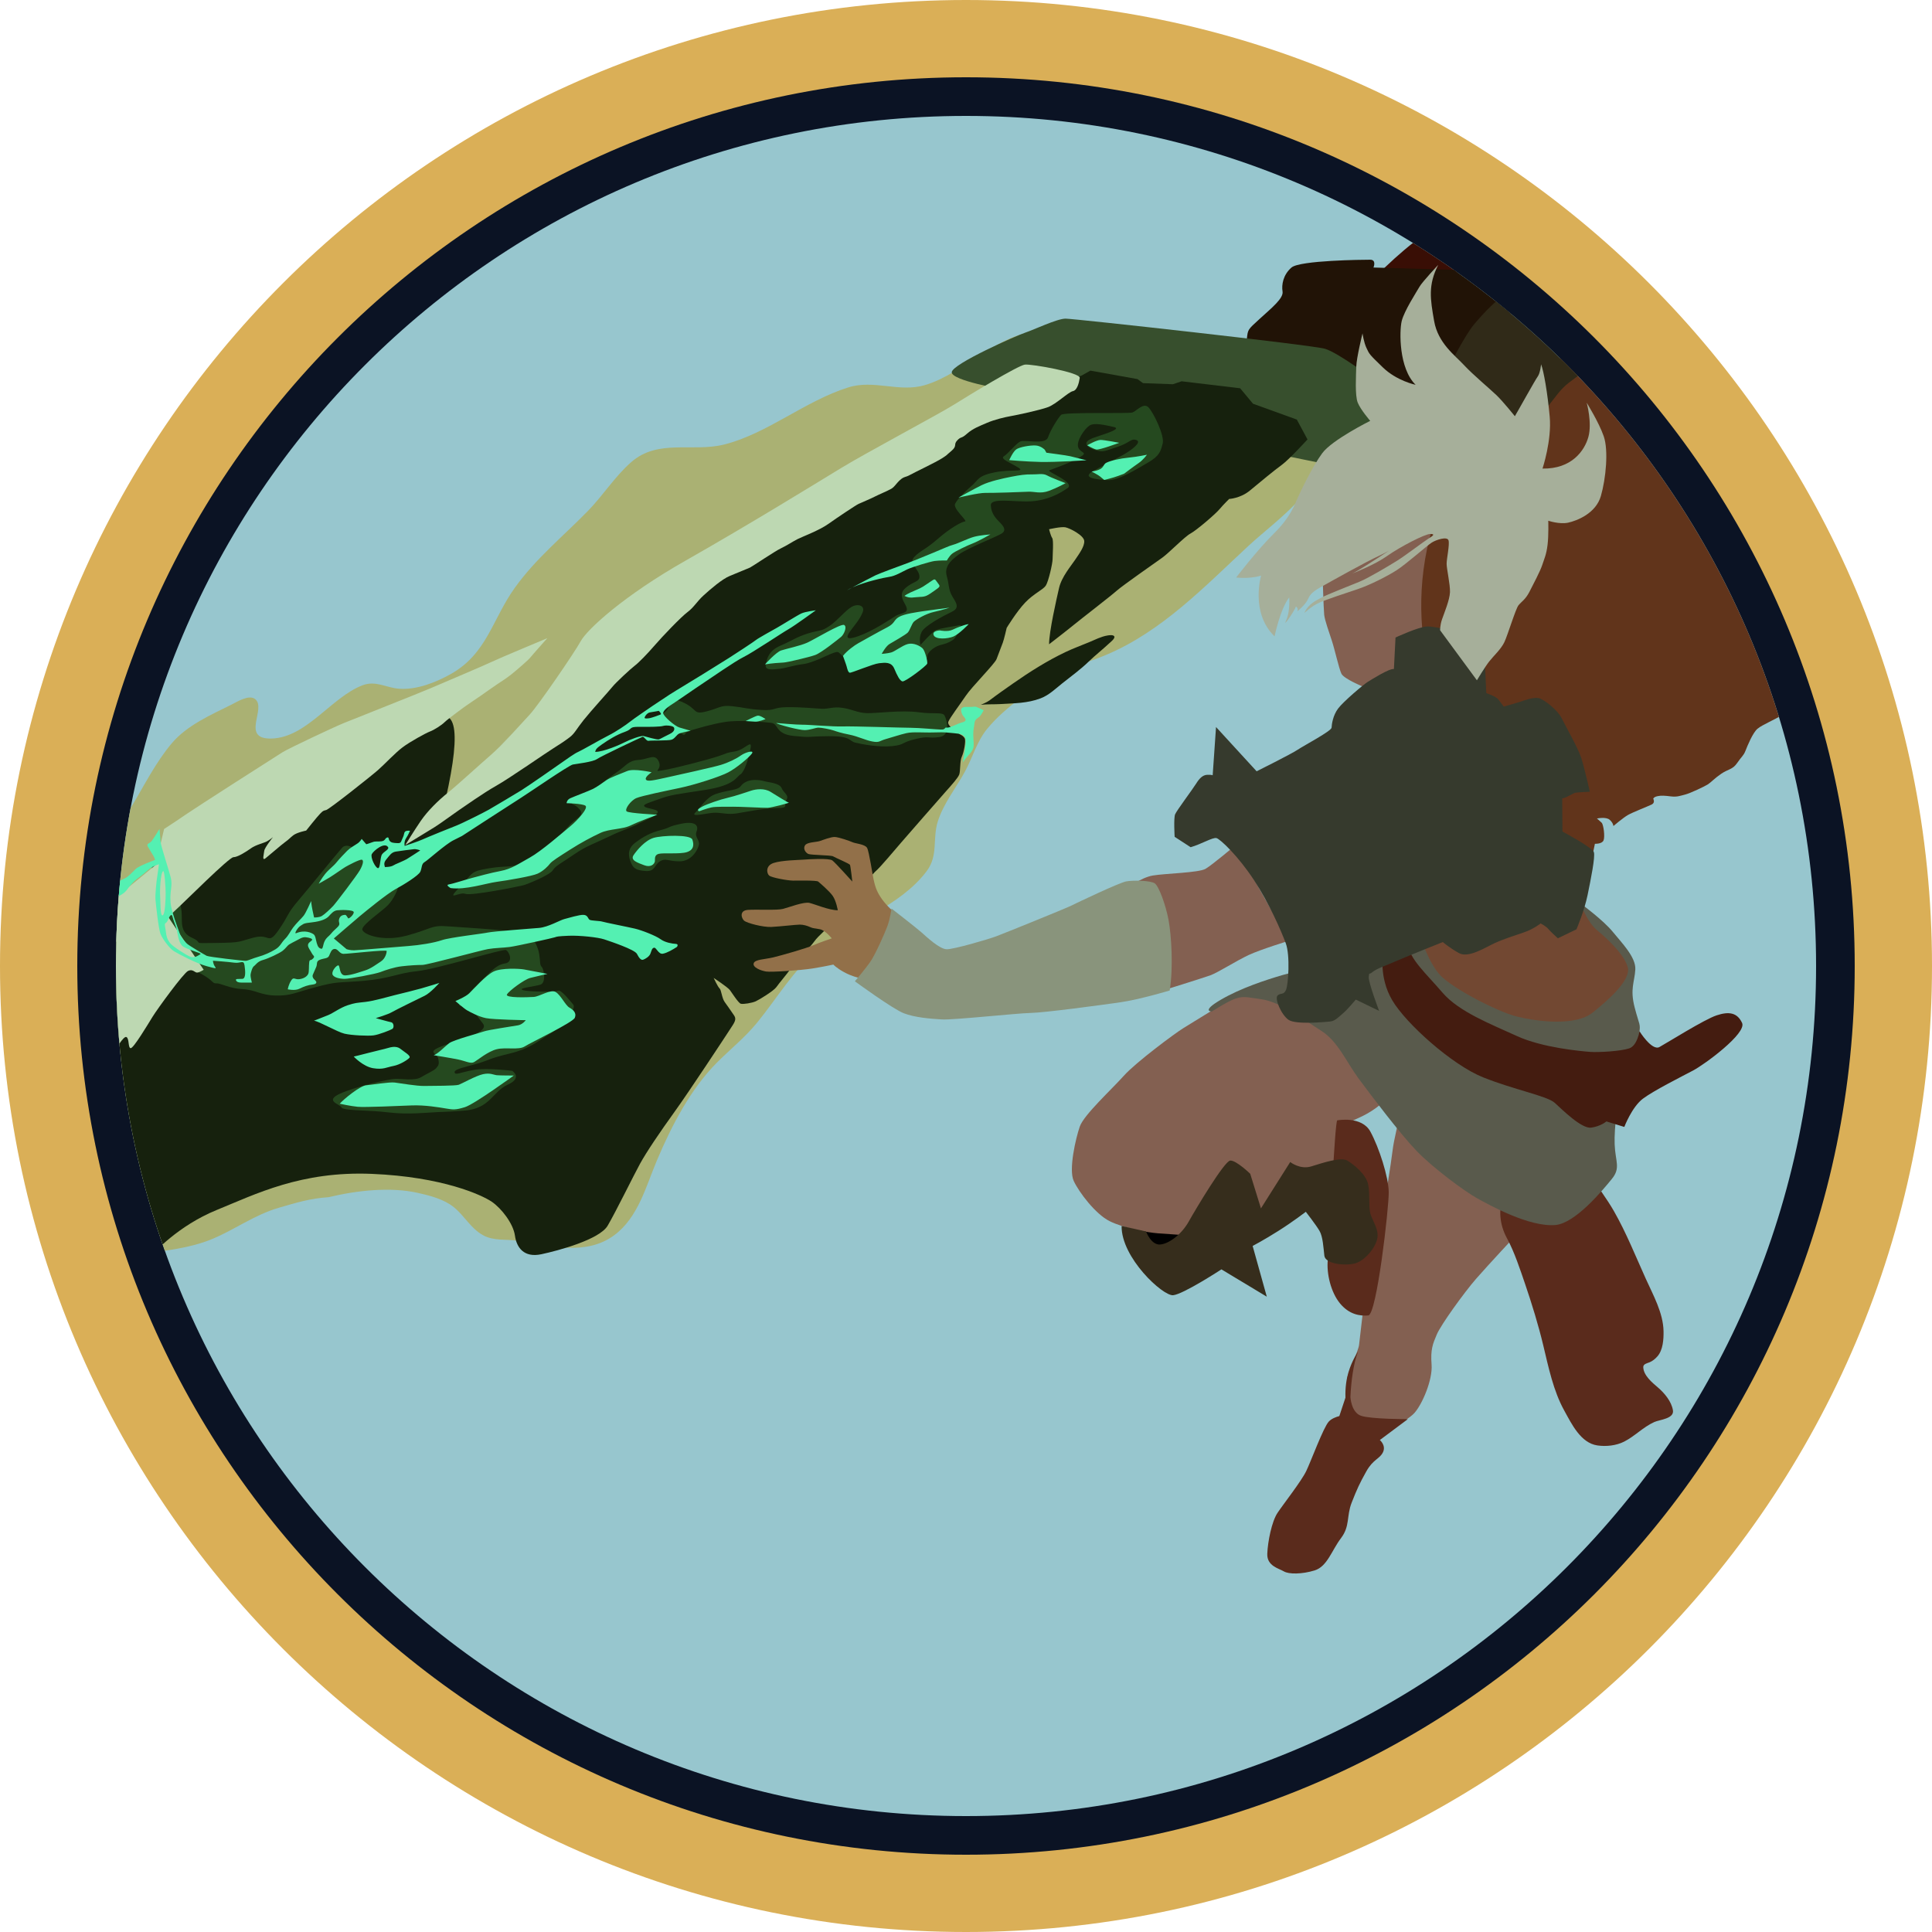 <?xml version="1.0" encoding="UTF-8" standalone="no"?><!DOCTYPE svg PUBLIC "-//W3C//DTD SVG 1.1//EN" "http://www.w3.org/Graphics/SVG/1.1/DTD/svg11.dtd"><svg width="100%" height="100%" viewBox="0 0 150 150" version="1.1" xmlns="http://www.w3.org/2000/svg" xmlns:xlink="http://www.w3.org/1999/xlink" xml:space="preserve" xmlns:serif="http://www.serif.com/" style="fill-rule:evenodd;clip-rule:evenodd;stroke-linejoin:round;stroke-miterlimit:2;"><path id="base" d="M150,75c0,-41.394 -33.606,-75 -75,-75c-41.394,0 -75,33.606 -75,75c0,41.394 33.606,75 75,75c41.394,0 75,-33.606 75,-75Z" style="fill:#daaf57;"/><path id="outline" d="M144,75c0,-38.082 -30.918,-69 -69,-69c-38.082,0 -69,30.918 -69,69c0,38.082 30.918,69 69,69c38.082,0 69,-30.918 69,-69Z" style="fill:#0b1324;"/><path id="core" d="M141,75c0,-36.426 -29.574,-66 -66,-66c-36.426,0 -66,29.574 -66,66c0,36.426 29.574,66 66,66c36.426,0 66,-29.574 66,-66Z" style="fill:#97c6ce;"/><clipPath id="_clip1"><path d="M141,75c0,-36.426 -29.574,-66 -66,-66c-36.426,0 -66,29.574 -66,66c0,36.426 29.574,66 66,66c36.426,0 66,-29.574 66,-66Z"/></clipPath><g clip-path="url(#_clip1)"><g id="riven"><path d="M90.217,93.385c2.463,1.634 2.86,3.219 0.179,4.732c0,0 -4.732,-4.373 -0.179,-4.732Z"/><path d="M96.022,77.271c-0,0 -3.503,2.162 -4.136,2.546c-0.633,0.384 -3.708,2.668 -4.635,3.708c-0.927,1.04 -3.097,3.029 -3.414,3.933c-0.316,0.905 -0.881,3.346 -0.474,4.228c0.407,0.882 1.695,2.578 2.78,3.12c1.086,0.543 2.894,0.882 3.776,0.95c0.882,0.067 3.323,0.226 3.323,0.226l10.151,-4.658c0,0 1.131,-4.092 1.673,-4.34c0.543,-0.249 1.492,-0.611 2.51,-1.583c1.017,-0.972 1.085,1.311 1.085,1.311c0,0 -0.452,1.809 -0.543,2.623c-0.09,0.814 -0.655,4.341 -0.791,5.109c-0.136,0.769 -0.407,2.985 -0.52,3.459c-0.113,0.475 -0.678,1.719 -0.791,2.442c-0.113,0.724 -0.452,3.64 -0.498,4.069c-0.045,0.43 -0.746,1.922 -0.881,2.397c-0.136,0.475 -0.158,4.137 -0.158,4.137l2.464,0.52c-0,0 2.261,-1.085 2.871,-1.763c0.61,-0.678 1.424,-2.578 1.334,-3.753c-0.091,-1.176 0.09,-1.605 0.407,-2.351c0.316,-0.746 2.125,-3.256 3.052,-4.319c0.927,-1.062 3.165,-3.459 3.165,-3.459c1.785,-4.509 -13.499,-23.073 -21.75,-18.552Zm-8.693,-8.18c0,-0 1.2,-0.957 2.189,-1.119c0.989,-0.162 3.566,-0.211 4.085,-0.519c0.519,-0.308 2.286,-1.799 2.286,-1.799l4.166,7.392c0,0 -2.172,0.665 -3.112,1.102c-0.941,0.438 -2.383,1.362 -2.967,1.573c-0.584,0.211 -3.81,1.216 -3.81,1.216l-2.837,-7.846Zm18.568,-15.752c-0,0 -1.555,-0.622 -1.751,-1.036c-0.196,-0.415 -0.506,-1.843 -0.737,-2.545c-0.23,-0.703 -0.553,-1.601 -0.599,-2.027c-0.046,-0.426 -0.126,-3.098 -0.126,-3.098c2.439,-2.925 5.94,-4.134 10.375,-3.835c1.256,7.685 -1.171,11.828 -7.162,12.541Z" style="fill:#836051;"/><path d="M104.46,108.512c-0.026,-0.803 0.082,-1.458 0.234,-1.969c0.279,-0.942 0.742,-1.598 0.742,-1.598c-0.366,0.923 -0.544,2.407 -0.59,3.524c-0,0 0.061,1.185 0.818,1.45c0.758,0.265 3.637,0.265 3.637,0.265l-2.171,1.62l0.011,0.009c0,-0 0.493,0.416 0.228,0.947c-0.265,0.53 -0.758,0.53 -1.288,1.477c-0.53,0.947 -0.72,1.364 -1.137,2.424c-0.416,1.061 -0.113,1.819 -0.833,2.765c-0.72,0.947 -1.06,2.197 -2.045,2.501c-0.985,0.303 -2.008,0.303 -2.387,0.075c-0.379,-0.227 -1.325,-0.416 -1.288,-1.363c0.038,-0.947 0.341,-2.5 0.796,-3.182c0.454,-0.682 1.856,-2.462 2.235,-3.258c0.379,-0.795 1.326,-3.371 1.742,-3.826c0.204,-0.222 0.536,-0.354 0.821,-0.431l0.475,-1.43Zm12.552,-12.352c-2.451,-4.49 4.26,-8.874 6.391,-5.038c0.608,0.991 1.336,1.915 1.911,2.925c0.948,1.663 1.675,3.487 2.463,5.231c0.573,1.27 1.353,2.652 1.38,4.075c0.012,0.628 -0.041,1.461 -0.473,1.952c-0.17,0.194 -0.375,0.366 -0.616,0.464c-0.176,0.071 -0.493,0.128 -0.486,0.376c0.02,0.645 0.692,1.197 1.131,1.571c0.515,0.441 1.058,1.084 1.173,1.778c0.11,0.657 -1.031,0.725 -1.445,0.911c-0.867,0.391 -1.508,1.096 -2.342,1.521c-0.613,0.312 -1.402,0.397 -2.079,0.297c-1.298,-0.191 -1.996,-1.666 -2.572,-2.707c-0.843,-1.523 -1.218,-3.34 -1.631,-5.068c-0.372,-1.559 -0.891,-3.247 -1.412,-4.77c-0.379,-1.109 -0.831,-2.488 -1.393,-3.518Zm-13.19,-9.176c-0,-0 1.899,-0.366 2.575,0.876c0.675,1.242 1.406,3.507 1.424,4.694c0.018,1.187 -0.931,9.522 -1.589,9.577c-0.657,0.055 -1.479,-0.073 -2.191,-0.931c-0.712,-0.859 -1.065,-2.325 -0.95,-3.397c0.105,-0.979 0.53,-10.652 0.731,-10.819Z" style="fill:#5a2b1c;"/><path d="M87.082,95.184l1.897,0.425c-0,-0 0.397,1.089 1.117,1.013c0.72,-0.076 1.667,-0.833 2.197,-1.78c0.53,-0.947 2.765,-4.697 3.22,-4.735c0.454,-0.038 1.553,1.023 1.553,1.023l0.833,2.689l2.273,-3.599c-0,0 0.757,0.606 1.629,0.341c0.871,-0.265 2.31,-0.757 2.803,-0.454c0.492,0.303 1.477,1.06 1.628,1.894c0.152,0.833 0,1.742 0.19,2.31c0.189,0.569 0.682,1.212 0.492,1.932c-0.189,0.72 -0.985,1.667 -1.742,1.856c-0.758,0.19 -2.273,0.038 -2.349,-0.606c-0.075,-0.644 -0.113,-1.477 -0.379,-1.932c-0.265,-0.454 -1.06,-1.477 -1.06,-1.477c-0,0 -0.985,0.758 -2.121,1.477c-1.137,0.72 -2.008,1.175 -2.008,1.175l1.099,3.939l-3.523,-2.121c-0,-0 -2.955,1.932 -3.75,2.007c-0.796,0.076 -4.037,-2.915 -3.999,-5.377Z" style="fill:#362d1c;"/><path d="M123.516,67.015l0.312,-1.505c0,0 0.54,0.028 0.668,-0.256c0.127,-0.284 -0,-1.235 -0.142,-1.377c-0.142,-0.142 -0.37,-0.327 -0.37,-0.327c0,0 0.71,-0.156 0.994,0.1c0.284,0.255 0.284,0.483 0.284,0.483c0,-0 0.753,-0.64 1.122,-0.853c0.37,-0.213 1.577,-0.681 1.861,-0.823c0.284,-0.142 0.113,-0.44 0.113,-0.44c0,-0 0.014,-0.128 0.313,-0.199c0.298,-0.071 0.596,-0.043 1.065,0.014c0.468,0.057 0.696,-0.043 1.093,-0.142c0.398,-0.099 1.534,-0.639 1.775,-0.795c0.242,-0.156 0.497,-0.455 1.037,-0.824c0.54,-0.369 0.88,-0.312 1.236,-0.838c0.355,-0.525 0.482,-0.539 0.639,-0.937c0.156,-0.398 0.568,-1.406 0.937,-1.718c0.369,-0.313 1.477,-0.767 1.818,-1.023c0.34,-0.255 2.186,-2.471 2.186,-2.471l-17.784,-26.322c-20.635,13.167 -11.849,36.202 0.843,40.253Z" style="fill:#61341b;"/><path d="M94.08,78.533c-0,0 -0.856,0 0.695,-0.909c1.551,-0.909 3.529,-1.55 4.813,-1.925c1.283,-0.374 23.261,-5.454 23.261,-5.454c-0,-0 1.657,1.23 2.353,2.085c0.695,0.856 1.818,1.979 1.764,2.941c-0.053,0.963 -0.428,1.498 -0.053,2.941c0.374,1.444 0.48,1.231 0.347,2.073c-0.05,0.326 -0.016,1.233 -0.237,1.704c-0.373,0.795 -1.132,1.146 -1.233,2.052c-0.161,1.444 -0.481,3.476 -0.428,4.813c0.053,1.337 0.481,1.818 -0.214,2.673c-0.695,0.856 -2.832,3.447 -4.385,3.583c-2.028,0.179 -5.133,-1.551 -6.096,-2.085c-0.962,-0.535 -3.422,-2.353 -4.705,-3.69c-1.284,-1.337 -3.583,-4.385 -4.492,-5.615c-0.909,-1.23 -1.604,-2.887 -2.888,-3.689c-1.283,-0.803 -3.101,-2.246 -4.706,-2.46c-1.604,-0.214 -1.55,-0.428 -3.796,0.962Z" style="fill:#595a4c;"/><path d="M110.229,72.576c-0,0 0.642,2.139 1.604,3.155c0.963,1.016 4.438,2.834 5.989,3.208c1.551,0.375 4.492,0.749 5.829,-0.32c1.337,-1.07 2.994,-2.567 2.727,-3.53c-0.267,-0.962 -1.551,-2.192 -2.406,-2.887c-0.856,-0.695 -1.605,-2.834 -1.605,-2.834l-12.138,3.208Z" style="fill:#724832;"/><path d="M107.395,73.966c-0,0 -0.374,1.872 0.695,3.69c1.069,1.818 4.652,5.027 7.059,5.989c2.406,0.963 4.973,1.444 5.561,1.979c0.588,0.534 2.085,2.032 2.834,1.925c0.749,-0.107 1.176,-0.482 1.176,-0.482l1.391,0.428c-0,0 0.588,-1.55 1.443,-2.192c0.856,-0.642 2.995,-1.711 3.904,-2.193c0.909,-0.481 4.171,-2.887 3.797,-3.689c-0.375,-0.802 -1.016,-0.909 -1.979,-0.588c-0.962,0.32 -3.85,2.138 -4.438,2.459c-0.588,0.321 -1.551,-1.23 -1.551,-1.23c0,0 -0.16,1.123 -0.802,1.337c-0.642,0.214 -2.353,0.321 -3.048,0.268c-0.695,-0.054 -3.69,-0.321 -5.668,-1.23c-1.979,-0.909 -4.492,-1.872 -5.775,-3.369c-1.284,-1.497 -2.567,-2.62 -2.674,-3.743c-0.107,-1.123 -1.925,0.641 -1.925,0.641Z" style="fill:#441c10;"/><path d="M106.06,22.227c0,0 2.508,-2.675 4.562,-4.036c2.054,-1.361 7.069,5.23 -4.562,4.036Z" style="fill:#390e05;"/><path d="M118.719,21.117l-12.083,-0.346c0,-0 0.26,-0.607 -0.26,-0.607c-0.52,0 -5.457,0.044 -6.106,0.607c-0.65,0.563 -0.78,1.342 -0.693,1.862c0.086,0.52 -0.823,1.256 -1.776,2.122c-0.953,0.866 -0.91,0.823 -0.996,1.559c-0.087,0.736 -0,1.992 -0,1.992c21.945,7.399 18.485,-2.2 21.914,-7.189Z" style="fill:#211306;"/><path d="M82.283,52.015c-2.028,1.475 -4.209,2.818 -5.653,4.588c-0.786,0.964 -1.119,2.213 -1.707,3.293c-0.696,1.281 -1.673,2.483 -2.114,3.887c-0.422,1.346 0.051,2.634 -0.856,3.844c-2.079,2.773 -5.799,3.875 -8.396,6.054c-1.994,1.674 -3.165,3.743 -4.772,5.713c-0.937,1.149 -2.061,2.043 -3.102,3.084c-2.07,2.07 -3.539,4.922 -4.671,7.593c-0.857,2.024 -1.454,4.441 -3.317,5.827c-2.186,1.625 -5.036,0.843 -7.438,0.443c-0.936,-0.156 -1.909,0.037 -2.772,-0.449c-0.951,-0.537 -1.427,-1.503 -2.252,-2.168c-0.769,-0.621 -1.844,-0.896 -2.79,-1.108c-2.131,-0.478 -4.715,-0.199 -6.934,0.334c-1.416,0.091 -2.488,0.42 -3.887,0.828c-1.866,0.543 -3.413,1.706 -5.192,2.437c-1.689,0.694 -3.632,0.902 -5.431,1.12c-1.269,0.154 -3.075,0.431 -4.246,-0.234c-0.998,-0.566 -1.3,-1.688 -1.557,-2.73c-0.576,-2.343 -0.919,-4.749 -1.185,-7.144c-0.323,-2.907 -0.774,-5.898 -0.395,-8.821c0.71,-5.487 3.77,-11.104 6.599,-15.791c0.992,-1.644 1.876,-3.432 3.119,-4.904c1.191,-1.41 3.037,-2.204 4.653,-3.012c0.418,-0.209 1.332,-0.789 1.809,-0.431c0.948,0.711 -1.161,3.13 1.281,3.072c2.725,-0.065 4.66,-3.225 7.078,-4.138c1.017,-0.384 1.819,0.191 2.815,0.269c1.356,0.107 2.831,-0.474 3.994,-1.12c2.843,-1.579 3.238,-4.24 5,-6.706c1.624,-2.274 3.744,-3.992 5.677,-5.971c1.172,-1.2 2.092,-2.674 3.353,-3.784c2.104,-1.853 4.778,-0.753 7.252,-1.384c3.37,-0.859 6.229,-3.362 9.605,-4.425c2.015,-0.634 3.947,0.41 5.952,-0.179c3.056,-0.899 5.716,-4.112 8.971,-4.186c2.081,-0.048 3.628,1.549 5.377,2.443c1.485,0.759 3.069,1.075 4.677,1.461c0.883,0.212 1.925,0.359 2.509,1.138c0.405,0.54 0.396,1.196 0.207,1.862c1.154,-0.367 2.323,-0.681 3.512,-0.876c2.366,-0.386 5.759,-0.415 5.822,2.731c0.067,3.369 -3.737,5.858 -5.928,7.888c-3.397,3.149 -6.696,6.625 -11.029,8.464c-1.184,0.503 -2.404,0.872 -3.638,1.188Z" style="fill:#aab173;"/><path d="M77.922,30.239c-0,0 -4.071,-0.693 -4.028,-1.342c0.043,-0.65 5.067,-2.859 5.717,-3.075c0.65,-0.217 2.469,-1.083 3.118,-1.083c0.65,0 19.1,2.036 20.139,2.339c1.04,0.303 3.855,2.425 3.855,2.425c1.361,3.21 0.919,5.481 -0.607,7.189c0,0 -6.409,-1.342 -7.232,-1.472c-0.823,-0.13 -20.962,-4.981 -20.962,-4.981Z" style="fill:#374f2d;"/><path d="M11.928,97.308c0,-0 1.875,-2.133 4.895,-3.364c3.02,-1.231 6.555,-3.034 12.051,-2.805c5.496,0.229 8.544,1.646 9.303,2.161c0.759,0.515 1.675,1.703 1.803,2.634c0.129,0.93 0.702,1.731 2.047,1.445c1.345,-0.286 4.523,-1.145 5.152,-2.218c0.63,-1.074 2.004,-3.879 2.505,-4.795c0.501,-0.916 1.546,-2.462 2.691,-4.05c1.145,-1.589 3.95,-5.854 4.293,-6.384c0.344,-0.529 0.544,-0.772 0.33,-1.087c-0.215,-0.315 -0.501,-0.73 -0.73,-1.045c-0.229,-0.315 -0.258,-0.93 -0.401,-1.059c-0.143,-0.129 -0.458,-0.816 -0.458,-0.816c-0,0 1.102,0.73 1.259,0.945c0.158,0.214 0.659,1.002 0.845,1.059c0.186,0.057 0.873,-0.057 1.159,-0.186c0.286,-0.129 1.403,-0.816 1.603,-1.102c0.2,-0.287 0.787,-0.974 1.074,-1.374c0.286,-0.401 1.574,-1.746 1.874,-2.176c0.301,-0.429 1.145,-1.145 1.145,-1.145c0,0 3.278,-4.021 3.621,-4.308c0.344,-0.286 1.503,-1.674 1.961,-2.204c0.458,-0.529 3.02,-3.463 3.492,-3.993c0.473,-0.529 0.931,-1.045 1.031,-1.302c0.1,-0.258 0.043,-1.059 0.2,-1.389c0.158,-0.329 0.329,-1.216 0.229,-1.417c-0.1,-0.2 -0.322,-0.289 -0.322,-0.289c0,-0 -1.092,-0.667 -0.955,-1.001c0.136,-0.334 0.894,-1.335 1.365,-2.032c0.47,-0.698 2.244,-2.472 2.381,-2.836c0.136,-0.364 0.394,-1.047 0.485,-1.274c0.091,-0.228 0.303,-1.153 0.303,-1.153c0,0 0.774,-1.274 1.441,-1.971c0.667,-0.698 1.38,-0.986 1.592,-1.305c0.213,-0.318 0.531,-1.728 0.531,-2.062c0,-0.334 0.091,-1.456 -0.03,-1.638c-0.122,-0.182 -0.243,-0.682 -0.243,-0.682c0,-0 0.925,-0.213 1.259,-0.152c0.334,0.061 1.441,0.622 1.471,1.062c0.03,0.439 -0.41,1.016 -0.713,1.471c-0.303,0.455 -1.046,1.319 -1.243,2.183c-0.198,0.865 -0.774,3.382 -0.774,4.368c0,0 1.395,-1.077 1.911,-1.501c0.516,-0.425 2.897,-2.26 3.336,-2.654c0.44,-0.395 3.003,-2.184 3.534,-2.563c0.531,-0.379 1.744,-1.638 2.199,-1.881c0.455,-0.242 1.911,-1.486 2.245,-1.88c0.333,-0.395 0.758,-0.804 0.758,-0.804c-0,-0 0.879,-0.046 1.607,-0.652c0.728,-0.607 1.942,-1.608 2.488,-2.002c0.546,-0.394 1.985,-1.967 1.985,-1.967l-0.828,-1.542l-3.4,-1.229l-1,-1.2l-4.542,-0.543l-0.686,0.229l-2.314,-0.086l-0.429,-0.314l-3.657,-0.657l-0.714,0.4l-5.343,1.657c-17.756,8.196 -33.104,18.445 -44.25,32.272c1.479,-6.047 1.274,-8.611 -0.918,-7.069c-10.398,3.831 -19.317,10.276 -26.531,19.737c-1.97,8.002 -0.592,15.247 5.027,21.535Zm64.223,-42.587c-0,0 0.475,-0.192 0.67,-0.34c0.601,-0.456 1.222,-0.89 1.84,-1.322c1.293,-0.903 2.64,-1.756 4.066,-2.434c0.598,-0.284 1.219,-0.51 1.829,-0.764c0.462,-0.192 0.934,-0.441 1.432,-0.522c0.126,-0.021 0.43,-0.067 0.517,0.059c0.108,0.155 -0.283,0.453 -0.369,0.534c-0.519,0.487 -1.081,0.922 -1.593,1.418c-0.647,0.627 -1.351,1.133 -2.053,1.691c-0.542,0.43 -1.039,0.928 -1.698,1.178c-1.029,0.391 -2.045,0.378 -3.124,0.446c-0.442,0.028 -1.079,0.001 -1.517,0.056Z" style="fill:#16210d;"/><path d="M29.497,86.3c-1.07,-0.099 -2.887,-0.074 -2.986,-0.323c-0.1,-0.249 -1.369,-0.498 -0.1,-1.07c1.269,-0.573 3.758,-1.12 4.256,-1.145c0.497,-0.025 1.517,0.174 2.015,-0.124c0.498,-0.299 1.045,-0.523 1.195,-0.722c0.149,-0.199 0.248,-0.249 0.149,-0.722c-0.1,-0.472 -1.045,-0.497 0.498,-1.045c1.542,-0.547 3.483,-1.045 2.961,-1.692c-0.523,-0.647 -0.324,-0.522 -0.896,-1.045c-0.572,-0.523 -1.344,-0.075 -0.697,-0.722c0.647,-0.647 0.498,-0.622 1.319,-1.393c0.821,-0.772 1.294,-1.394 1.991,-1.493c0.696,-0.1 0.323,-0.946 0.074,-1.045c-0.249,-0.1 -5.399,1.493 -6.893,1.642c-1.493,0.149 -2.09,0.572 -4.13,0.747c-2.041,0.174 -2.016,0.024 -3.758,0.497c-1.742,0.473 -1.941,0.672 -3.11,0.647c-1.17,-0.025 -1.543,-0.448 -2.563,-0.497c-1.02,-0.05 -1.692,-0.473 -2.041,-0.448c-0.348,0.024 -0.149,-0.274 -1.617,-0.971c-1.468,-0.697 -2.041,-0.771 -2.712,-1.617c-0.672,-0.846 -1.095,-0.622 -1.046,-1.966c0.05,-1.344 0.324,-3.285 0.324,-3.285c-0,0 -0.224,-1.866 0.697,-1.443c0.92,0.423 1.592,2.862 1.667,3.683c0.075,0.821 -0.174,1.617 0.821,2.065c0.995,0.448 -0.224,0.423 1.841,0.398c2.066,-0.025 1.717,-0.099 2.962,-0.423c1.244,-0.323 1.07,0.622 1.891,-0.547c0.821,-1.17 0.647,-1.269 1.543,-2.314c0.895,-1.046 2.811,-3.434 3.409,-4.106c0.597,-0.672 2.289,1.02 2.189,1.343c-0.099,0.324 2.215,1.22 2.19,1.543c-0.025,0.324 -0.373,1.12 -0.846,1.593c-0.473,0.473 -1.941,1.468 -1.966,1.841c-0.025,0.374 1.518,1.02 3.459,0.498c1.941,-0.523 1.866,-0.821 3.136,-0.722c1.269,0.1 6.171,0.349 6.444,0.697c0.274,0.348 0.598,0.846 0.697,1.468c0.1,0.622 0.025,0.821 0.199,0.996c0.174,0.174 0.349,1.219 -0.099,1.368c-0.448,0.149 -1.842,0.274 -1.369,0.423c0.473,0.149 2.513,0.149 2.737,0.05c0.224,-0.1 0.871,0.722 1.17,1.07c0.299,0.348 -0.871,1.742 -1.742,2.239c-0.871,0.498 -1.518,1.17 -3.185,1.568c-1.667,0.398 -1.593,0.523 -2.563,0.796c-0.971,0.274 -1.767,0.423 -1.717,0.672c0.05,0.249 0.498,-0.025 1.518,-0.199c1.02,-0.174 2.961,0.075 2.961,0.075c-0,-0 0.821,0.547 -0.348,1.07c-1.17,0.522 -1.369,1.866 -3.36,2.016c-1.99,0.149 -1.169,0.049 -3.036,0.174c-1.866,0.124 -2.463,-0 -3.533,-0.1Zm6.621,-16.904c-0.465,-0.179 -1.556,0.662 -0.447,-0.501c1.109,-1.163 0.805,-1.234 2.326,-1.485c1.521,-0.25 1.646,0.054 2.827,-0.554c1.181,-0.609 2.666,-1.95 3.274,-2.666c0.608,-0.716 1.36,-0.841 0.894,-1.36c-0.465,-0.519 -0.626,-0.268 -0.608,-0.59c0.018,-0.322 0.913,-0.358 1.807,-1.02c0.895,-0.662 0.931,-0.734 1.682,-1.253c0.752,-0.519 0.895,-0.912 1.7,-0.966c0.805,-0.053 1.27,-0.537 1.574,0.125c0.304,0.662 -0.59,0.823 0.304,0.68c0.895,-0.143 3.454,-0.805 4.312,-1.091c0.859,-0.286 0.537,-0.251 1.307,-0.376c0.769,-0.125 1.359,-1.02 1.198,-0.215c-0.161,0.806 -0.465,1.808 -0.787,2.004c-0.322,0.197 -0.429,0.841 -2.72,1.199c-2.29,0.358 -2.594,0.358 -3.596,0.716c-1.002,0.358 -1.288,0.429 -1.109,0.59c0.179,0.161 1.199,0.197 0.984,0.483c-0.215,0.287 -0.555,0.376 -1.431,0.823c-0.877,0.448 -1.163,0.448 -2.308,1.002c-1.146,0.555 -1.772,0.734 -2.702,1.378c-0.931,0.644 -1.467,0.895 -1.682,1.252c-0.215,0.358 -1.95,1.074 -2.29,1.163c-0.34,0.09 -4.044,0.841 -4.509,0.662Zm12.864,-2.433c-0.161,-0.394 -0.34,-1.02 0.322,-1.521c0.662,-0.501 1.199,-0.787 2.022,-1.002c0.823,-0.214 0.448,-0.25 1.557,-0.483c1.109,-0.232 1.378,0.143 1.199,0.591c-0.179,0.447 0.268,0.662 0.179,1.055c-0.09,0.394 -0.573,1.271 -1.503,1.271c-0.931,-0 -1.056,-0.287 -1.521,-0c-0.465,0.286 -0.34,0.805 -1.127,0.751c-0.788,-0.054 -0.967,-0.268 -1.128,-0.662Zm4.992,-3.865c0.412,-0.393 0.859,-1.198 1.593,-1.449c0.733,-0.25 1.252,-0.268 1.646,-0.411c0.393,-0.143 0.25,-0.322 0.751,-0.555c0.501,-0.233 1.217,-0.089 1.431,-0.018c0.215,0.072 1.128,0.125 1.289,0.519c0.161,0.394 0.626,0.555 0.358,0.948c-0.269,0.394 0.322,0.591 -0.752,0.609c-1.073,0.017 -2.397,0.304 -3.095,0.411c-0.698,0.107 -1.145,-0.054 -1.682,-0.054c-0.537,0 -1.95,0.394 -1.539,0Zm-1.431,-6.459c-0.859,-0.751 -1.61,-0.787 -0.913,-1.359c0.698,-0.573 -0.053,-1.36 1.271,-0.805c1.324,0.554 0.841,1.037 1.914,0.769c1.074,-0.268 1.092,-0.519 2.058,-0.412c0.966,0.108 1.127,0.215 2.254,0.287c1.127,0.071 0.841,-0.197 1.95,-0.215c1.11,-0.018 2.237,0.107 2.756,0.125c0.519,0.018 0.859,-0.179 1.592,-0.071c0.734,0.107 1.163,0.393 1.897,0.411c0.733,0.018 2.683,-0.25 3.99,-0.071c1.306,0.178 1.878,-0.054 2.039,0.286c0.161,0.34 0.501,1.521 -0.447,1.646c-0.948,0.125 -0.662,-0.125 -1.807,0.143c-1.145,0.268 -0.805,0.447 -1.825,0.555c-1.02,0.107 -2.344,-0.143 -2.863,-0.269c-0.519,-0.125 -0.286,-0.519 -2.093,-0.501c-1.807,0.018 -1.217,0.126 -2.684,-0.018c-1.467,-0.143 -1.163,-0.948 -1.753,-1.019c-0.591,-0.072 -2.523,-0.233 -3.561,-0.072c-1.038,0.161 -2.147,0.501 -2.755,0.68c-0.609,0.179 -0.161,0.662 -1.02,-0.09Zm7.983,-4.713c-0.496,0.053 -1.175,0.157 -1.071,-0.339c0.105,-0.496 0.235,-1.071 1.149,-1.462c0.914,-0.392 1.202,-0.653 2.116,-0.941c0.914,-0.287 1.018,-0.13 1.671,-0.574c0.653,-0.444 1.228,-1.202 1.724,-1.489c0.496,-0.287 1.071,-0.104 0.862,0.418c-0.209,0.522 -0.575,0.94 -0.888,1.358c-0.314,0.418 -0.627,0.914 0.548,0.496c1.175,-0.418 2.429,-1.279 2.899,-1.567c0.47,-0.287 1.175,-0.156 0.731,-0.914c-0.444,-0.757 -0.261,-1.07 0.261,-1.436c0.523,-0.366 0.967,-0.34 0.836,-0.862c-0.131,-0.522 -0.836,-0.888 -0.366,-1.384c0.47,-0.496 0.81,-0.522 1.802,-1.384c0.993,-0.862 1.855,-1.332 2.116,-1.358c0.261,-0.026 -0.967,-0.993 -0.758,-1.384c0.209,-0.392 0.758,-0.94 1.28,-1.384c0.522,-0.444 0.47,-0.784 1.776,-1.045c1.306,-0.261 2.429,-0 1.854,-0.366c-0.574,-0.365 -1.462,-0.679 -1.123,-0.888c0.34,-0.209 0.94,-0.992 1.28,-1.149c0.339,-0.156 1.932,0.288 2.141,-0.313c0.209,-0.601 0.784,-1.515 1.019,-1.75c0.235,-0.235 5.223,-0.078 5.536,-0.183c0.314,-0.104 0.862,-0.809 1.254,-0.391c0.392,0.417 1.253,2.193 1.097,2.794c-0.157,0.601 -0.235,0.966 -1.149,1.489c-0.914,0.522 -2.299,1.41 -3.134,1.358c-0.836,-0.053 -2.116,-0.157 -1.071,-0.732c1.045,-0.574 1.724,-0.914 2.324,-1.253c0.601,-0.34 1.437,-0.966 0.993,-1.123c-0.444,-0.157 -0.496,0.209 -1.463,0.522c-0.966,0.314 -1.097,0.444 -1.697,0.261c-0.601,-0.182 -1.254,-0.6 -0.079,-0.992c1.176,-0.392 2.064,-0.679 1.463,-0.81c-0.601,-0.13 -1.489,-0.365 -1.88,-0.104c-0.392,0.261 -1.045,1.227 -0.862,1.697c0.183,0.47 0.835,0.34 0.078,0.784c-0.757,0.444 -2.089,0.888 -2.324,0.992c-0.235,0.105 2.063,0.94 1.41,1.384c-0.653,0.444 -1.567,0.941 -2.82,1.019c-1.254,0.078 -3.16,-0.313 -3.134,0.313c0.026,0.627 0.391,1.019 0.679,1.306c0.287,0.287 0.574,0.627 0.156,0.888c-0.418,0.261 -2.585,1.097 -3.316,1.619c-0.732,0.522 -1.123,1.019 -0.941,1.672c0.183,0.652 0.131,0.992 0.366,1.462c0.235,0.47 0.757,0.966 0.052,1.306c-0.705,0.339 -2.141,1.097 -2.376,1.593c-0.235,0.496 -0.079,0.992 -0.079,0.992c0,0 0.915,-1.018 1.176,-1.149c0.261,-0.13 1.932,-0.392 1.932,-0.392c0,0 -0.209,0.915 -0.627,1.176c-0.417,0.261 -0.548,0.261 -0.992,0.391c-0.444,0.131 -1.018,0.575 -0.966,0.941c0.052,0.365 -2.507,0.365 -3.918,0.287c-1.41,-0.079 -0.809,0.574 -1.958,0.026c-1.149,-0.548 -0.81,-0.862 -1.358,-0.679c-0.549,0.183 -1.593,0.783 -2.403,0.888c-0.809,0.104 -1.332,0.313 -1.828,0.365Z" style="fill:#25491f;"/><path d="M8.907,81.611c0,-0 0.678,-1.212 0.909,-1.096c0.231,0.115 0.115,0.851 0.331,0.865c0.217,0.014 1.298,-1.788 1.688,-2.423c0.389,-0.634 2.408,-3.403 2.768,-3.576c0.361,-0.173 0.519,0.13 0.692,0.13c0.173,0 0.52,-0.216 0.52,-0.216l-2.748,-4.097c0,-0 0.451,-0.45 0.839,-0.798c0.389,-0.348 3.889,-3.847 4.216,-3.847c0.327,-0 1.003,-0.43 1.371,-0.696c0.368,-0.266 1.003,-0.409 1.228,-0.532c0.225,-0.123 0.471,-0.328 0.471,-0.328c-0,0 -0.655,0.819 -0.676,1.064c-0.02,0.246 -0.204,0.819 0.103,0.573c0.307,-0.245 1.248,-1.064 1.534,-1.268c0.287,-0.205 0.328,-0.287 0.614,-0.512c0.287,-0.225 1.003,-0.368 1.003,-0.368c-0,-0 0.859,-1.085 1.085,-1.31c0.225,-0.225 0.225,-0.225 0.47,-0.286c0.246,-0.062 3.499,-2.64 4.032,-3.111c0.532,-0.471 1.33,-1.33 1.903,-1.76c0.573,-0.43 1.8,-1.105 2.128,-1.228c0.327,-0.122 0.9,-0.491 1.125,-0.716c0.226,-0.225 1.208,-0.941 1.453,-1.125c0.246,-0.185 1.024,-0.696 1.371,-0.942c0.348,-0.245 0.983,-0.695 1.29,-0.9c0.307,-0.205 0.675,-0.43 1.084,-0.757c0.409,-0.328 1.31,-1.105 1.453,-1.289c0.143,-0.185 1.33,-1.515 1.33,-1.515c0,0 -3.826,1.596 -4.277,1.821c-0.45,0.226 -3.888,1.679 -4.788,2.067c-0.901,0.389 -5.935,2.374 -6.733,2.702c-0.798,0.327 -4.236,1.944 -4.768,2.271c-0.532,0.327 -6.855,4.379 -7.53,4.85c-0.676,0.471 -1.658,1.105 -1.658,1.105l-0.655,2.783c0,0 -1.146,0.962 -1.453,1.207c-0.307,0.246 -2.128,1.719 -2.128,1.719l0.403,11.539Zm22.557,-16c0,0 0.676,-1.105 1.208,-1.882c0.532,-0.778 1.391,-1.617 2.087,-2.17c0.696,-0.552 2.681,-2.373 3.376,-2.967c0.696,-0.593 2.333,-2.394 3.009,-3.131c0.675,-0.736 3.458,-4.788 3.949,-5.689c0.491,-0.9 3.323,-3.517 8.159,-6.259c4.835,-2.743 10.114,-5.993 12.064,-7.182c1.95,-1.189 7.594,-4.185 8.751,-4.915c1.157,-0.729 4.978,-3.043 5.501,-3.107c0.523,-0.063 4.328,0.618 4.264,1.031c-0.063,0.412 -0.206,0.967 -0.539,1.03c-0.332,0.064 -1.284,0.999 -1.918,1.237c-0.634,0.237 -2.425,0.618 -2.885,0.697c-0.46,0.08 -1.268,0.27 -1.855,0.523c-0.586,0.254 -1.11,0.444 -1.569,0.856c-0.46,0.413 -0.428,0.175 -0.745,0.508c-0.318,0.333 0.031,0.412 -0.46,0.824c-0.492,0.412 -0.238,0.254 -0.729,0.571c-0.492,0.317 -2.109,1.078 -2.474,1.284c-0.364,0.206 -0.459,0.111 -0.776,0.396c-0.317,0.286 -0.413,0.523 -0.682,0.682c-0.27,0.159 -0.999,0.46 -1.3,0.618c-0.301,0.159 -1.031,0.46 -1.237,0.555c-0.206,0.095 -1.633,1.046 -2.346,1.554c-0.713,0.507 -1.997,0.983 -2.378,1.173c-0.38,0.19 -0.872,0.523 -1.316,0.729c-0.444,0.206 -2.251,1.427 -2.394,1.49c-0.142,0.064 -0.982,0.413 -1.569,0.65c-0.587,0.238 -1.49,1.015 -2.029,1.506c-0.539,0.492 -0.745,0.92 -1.253,1.3c-0.507,0.381 -1.934,1.871 -2.536,2.569c-0.603,0.697 -1.253,1.363 -1.57,1.601c-0.317,0.238 -1.474,1.316 -1.712,1.617c-0.238,0.301 -1.696,1.902 -2.251,2.6c-0.555,0.697 -0.698,1.046 -1.078,1.331c-0.38,0.286 -0.729,0.524 -1.268,0.857c-0.539,0.332 -3.409,2.33 -4.423,2.901c-1.015,0.57 -2.553,1.664 -2.886,1.886c-0.333,0.222 -1.537,1.11 -1.934,1.348c-0.396,0.238 -1.769,1.092 -2.256,1.378Z" style="fill:#bdd8b2;"/><path d="M26.378,85.693c-0,-0 0.835,0.185 1.392,0.238c0.557,0.053 3.17,-0.066 4.191,-0.106c1.022,-0.04 2.109,0.146 2.666,0.239c0.557,0.093 0.743,0.119 1.472,-0.106c0.73,-0.226 3.793,-2.454 3.793,-2.454c0,0 -1.074,0 -1.326,-0.026c-0.252,-0.027 -0.504,-0.199 -1.061,-0.08c-0.557,0.12 -1.631,0.73 -1.883,0.822c-0.252,0.093 -2.056,0.08 -2.666,0.093c-0.61,0.014 -1.87,-0.212 -2.308,-0.265c-0.437,-0.053 -1.737,0.172 -2.215,0.212c-0.477,0.04 -1.763,1.088 -2.055,1.433Zm1.087,-3.661c0,0 0.518,-0.119 1.167,-0.292c0.65,-0.172 1.128,-0.265 1.526,-0.384c0.398,-0.12 0.716,-0.106 0.955,0.093c0.238,0.199 0.809,0.517 0.676,0.676c-0.133,0.159 -0.743,0.544 -1.247,0.637c-0.504,0.092 -0.796,0.305 -1.578,0.172c-0.783,-0.133 -1.499,-0.902 -1.499,-0.902Zm6.207,-0.106c0,0 1.313,0.212 1.897,0.332c0.583,0.119 0.968,0.358 1.246,0.199c0.279,-0.16 1.061,-0.823 1.751,-0.995c0.69,-0.173 1.711,0.079 2.162,-0.212c0.451,-0.292 3.74,-1.857 3.899,-2.228c0.159,-0.372 -0.119,-0.624 -0.424,-0.796c-0.305,-0.173 -0.663,-0.968 -1.061,-1.207c-0.398,-0.239 -1.247,0.358 -1.711,0.384c-0.464,0.027 -2.242,0.093 -2.069,-0.198c0.172,-0.292 1.339,-1.154 1.79,-1.274c0.451,-0.119 1.353,-0.318 1.353,-0.318c0,0 -1.459,-0.279 -1.817,-0.345c-0.358,-0.066 -1.751,-0.132 -2.361,0.159c-0.61,0.292 -1.578,1.393 -1.883,1.685c-0.305,0.291 -1.087,0.61 -1.087,0.61c-0,-0 0.689,0.597 0.901,0.716c0.213,0.119 0.876,0.491 1.473,0.61c0.596,0.119 3.09,0.159 3.09,0.159c-0,0 -0.239,0.332 -0.597,0.398c-0.358,0.066 -2.361,0.358 -2.666,0.478c-0.305,0.119 -2.347,0.649 -2.692,0.915c-0.345,0.265 -0.875,0.835 -1.194,0.928Zm-9.297,-2.679c0,-0 0.73,-0.279 1.114,-0.438c0.385,-0.159 0.942,-0.583 1.525,-0.769c0.584,-0.186 0.65,-0.172 1.353,-0.252c0.703,-0.079 1.698,-0.385 2.295,-0.53c0.596,-0.146 1.525,-0.372 2.042,-0.518c0.517,-0.146 1.406,-0.424 1.406,-0.424c-0,-0 -0.677,0.769 -1.141,0.995c-0.464,0.225 -2.228,1.087 -2.546,1.273c-0.318,0.186 -1.247,0.464 -1.247,0.464c0,0 0.982,0.279 1.194,0.318c0.212,0.04 0.239,0.425 0.093,0.518c-0.146,0.092 -1.048,0.451 -1.472,0.504c-0.425,0.053 -1.672,-0 -2.242,-0.133c-0.57,-0.133 -1.989,-0.968 -2.374,-1.008Zm28.184,-5.731c0,0 0.164,-0.218 -0.094,-0.234c-0.257,-0.015 -0.81,-0.093 -1.184,-0.366c-0.374,-0.273 -1.458,-0.694 -1.988,-0.818c-0.53,-0.125 -2.353,-0.484 -2.54,-0.546c-0.187,-0.062 -0.842,-0.062 -0.975,-0.14c-0.132,-0.078 -0.132,-0.359 -0.459,-0.382c-0.328,-0.024 -1.201,0.249 -1.512,0.327c-0.312,0.078 -1.247,0.624 -1.949,0.686c-0.701,0.062 -3.562,0.265 -3.982,0.359c-0.421,0.093 -2.931,0.374 -3.57,0.592c-0.639,0.218 -1.754,0.39 -2.572,0.452c-0.818,0.062 -3.92,0.327 -4.24,0.335c-0.319,0.008 -0.584,-0.086 -0.584,-0.086l-0.99,-0.834c-0,0 1.583,-1.371 2.022,-1.737c0.439,-0.366 2.122,-1.743 2.756,-2.085c0.634,-0.341 1.805,-1.061 1.939,-1.366c0.134,-0.304 0.073,-0.597 0.329,-0.743c0.256,-0.147 1.61,-1.378 2.244,-1.695c0.634,-0.317 0.658,-0.33 0.658,-0.33c0,0 3.939,-2.56 4.561,-2.95c0.622,-0.391 3.731,-2.537 4.048,-2.598c0.317,-0.061 1.549,-0.195 1.878,-0.427c0.329,-0.231 3.39,-1.67 3.524,-1.719c0.134,-0.049 0.305,0.342 0.475,0.305c0.171,-0.037 1.5,0 1.781,-0.085c0.28,-0.086 0.39,-0.403 0.622,-0.488c0.231,-0.085 0.865,-0.207 0.865,-0.207c0,-0 -0.536,-0.159 -0.878,-0.256c-0.341,-0.098 -1.268,-0.891 -1.256,-1.122c0.013,-0.232 0.476,-0.549 0.769,-0.732c0.292,-0.183 1.792,-1.231 2.353,-1.597c0.561,-0.366 2.439,-1.683 3.134,-2.024c0.695,-0.342 3.024,-1.903 3.463,-2.147c0.439,-0.243 2.134,-1.475 2.134,-1.475c-0,-0 -0.805,0.098 -1.122,0.244c-0.317,0.146 -1.561,0.927 -1.89,1.109c-0.329,0.183 -1.512,0.842 -1.634,0.952c-0.122,0.109 -1.683,1.134 -2.073,1.378c-0.39,0.243 -1.829,1.134 -2.073,1.292c-0.244,0.159 -2.158,1.305 -2.585,1.585c-0.427,0.281 -1.146,0.756 -1.305,0.866c-0.158,0.11 -1.487,1.012 -1.756,1.232c-0.268,0.219 -1.073,0.768 -1.658,1.06c-0.585,0.293 -2.146,1.195 -2.366,1.281c-0.219,0.085 -0.914,0.573 -1.219,0.792c-0.305,0.22 -2.744,1.915 -3.182,2.183c-0.439,0.268 -2.086,1.256 -2.537,1.512c-0.451,0.256 -2.134,1.085 -2.451,1.207c-0.317,0.122 -2.378,0.951 -2.682,1.098c-0.305,0.146 -1.39,0.5 -1.39,0.5c-0,-0 -0.073,-0.314 0.114,-0.601c0.186,-0.286 0.3,-0.572 0.3,-0.572c0,-0 -0.286,-0.043 -0.386,0.071c-0.101,0.115 -0.043,0.215 -0.187,0.501c-0.143,0.287 -0.1,0.401 -0.401,0.387c-0.3,-0.014 -0.486,-0.029 -0.601,-0.172c-0.115,-0.143 -0.043,-0.329 -0.215,-0.258c-0.172,0.072 -0.114,0.244 -0.429,0.287c-0.316,0.043 -0.444,-0.029 -0.702,0.071c-0.258,0.101 -0.473,0.158 -0.473,0.158l-0.358,-0.415c0,-0 -0.114,0.215 -0.329,0.358c-0.215,0.143 -0.573,0.343 -0.788,0.558c-0.215,0.215 -0.601,0.616 -0.845,0.917c-0.243,0.301 -0.587,0.53 -0.873,0.888c-0.287,0.358 -0.502,0.759 -0.502,0.759c0,-0 0.53,-0.287 0.874,-0.501c0.344,-0.215 1.031,-0.702 1.203,-0.802c0.172,-0.101 1.103,-0.602 1.274,-0.559c0.172,0.043 0.072,0.415 -0.157,0.816c-0.229,0.401 -1.833,2.521 -2.077,2.779c-0.243,0.257 -0.658,0.644 -0.873,0.773c-0.215,0.129 -0.602,0.115 -0.602,0.115c0,-0 -0.057,-0.258 -0.129,-0.602c-0.071,-0.344 -0.1,-0.673 -0.1,-0.673c0,-0 -0.401,0.917 -0.587,1.146c-0.186,0.229 -0.573,0.587 -0.816,0.916c-0.244,0.33 -0.33,0.587 -0.631,0.888c-0.3,0.301 -0.343,0.559 -0.744,0.802c-0.401,0.244 -0.86,0.444 -1.318,0.573c-0.458,0.129 -0.802,0.301 -0.959,0.315c-0.158,0.014 -2.879,-0.301 -3.051,-0.387c-0.172,-0.086 -1.389,-0.802 -1.532,-0.945c-0.143,-0.143 -0.458,-0.458 -0.573,-0.816c-0.115,-0.358 -0.372,-0.988 -0.501,-1.461c-0.129,-0.472 -0.215,-0.687 -0.215,-1.274c-0,-0.588 0.157,-1.003 0.043,-1.519c-0.115,-0.515 -0.773,-2.491 -0.802,-2.821c-0.029,-0.329 -0.086,-1.017 -0.086,-1.017c-0,0 -0.43,0.702 -0.587,0.917c-0.158,0.215 -0.444,0.215 -0.33,0.43c0.115,0.214 0.344,0.572 0.444,0.744c0.101,0.172 0.129,0.315 0.129,0.315c0,0 -1.26,0.459 -1.503,0.702c-0.244,0.244 -0.588,0.616 -0.845,0.73c-0.258,0.115 -0.588,0.301 -0.588,0.301l-0.063,1.18c0,0 0.581,-0.279 0.779,-0.546c0.197,-0.267 0.523,-0.697 0.941,-0.987c0.418,-0.291 0.732,-0.616 0.953,-0.767c0.22,-0.151 0.627,-0.279 0.627,-0.279c-0,-0 -0.081,0.639 -0.139,0.999c-0.059,0.36 -0.163,1.383 -0.128,1.766c0.035,0.383 0.232,2.266 0.395,2.661c0.162,0.395 0.697,1.115 1.034,1.324c0.337,0.209 1.719,0.941 2.533,1.162c0.813,0.221 0.767,0.198 0.639,0.012c-0.128,-0.186 -0.14,-0.43 -0.14,-0.43c0,-0 1.162,0.081 1.662,0.151c0.499,0.07 0.72,-0.256 0.79,0.209c0.07,0.465 0.104,1.022 -0.163,1.046c-0.267,0.023 -0.569,-0.035 -0.499,0.116c0.069,0.151 0.244,0.174 0.441,0.174l0.79,0c0,0 -0.116,-0.453 -0.104,-0.592c0.011,-0.14 0.127,-0.593 0.267,-0.686c0.139,-0.093 0.267,-0.36 0.697,-0.476c0.43,-0.116 1.278,-0.523 1.522,-0.709c0.244,-0.186 0.372,-0.407 0.5,-0.488c0.127,-0.081 0.371,-0.209 0.58,-0.314c0.21,-0.104 0.454,-0.29 0.732,-0.255c0.279,0.035 0.546,0.116 0.477,0.22c-0.07,0.105 -0.302,0.186 -0.314,0.384c-0.012,0.197 0.174,0.395 0.291,0.627c0.116,0.233 0.29,0.233 0.092,0.43c-0.197,0.198 -0.255,0.012 -0.29,0.302c-0.035,0.291 0,0.709 -0.07,0.872c-0.069,0.162 -0.279,0.36 -0.674,0.418c-0.395,0.058 -0.453,-0.221 -0.662,0.116c-0.209,0.337 -0.255,0.674 -0.255,0.674c-0,-0 0.557,0.128 0.906,-0.047c0.348,-0.174 0.685,-0.29 1.022,-0.325c0.337,-0.035 0.349,-0.197 0.186,-0.337c-0.163,-0.139 -0.232,-0.302 -0.163,-0.441c0.07,-0.14 0.117,-0.291 0.244,-0.558c0.128,-0.267 -0.034,-0.465 0.314,-0.593c0.349,-0.127 0.593,-0.081 0.697,-0.302c0.105,-0.22 0.175,-0.522 0.43,-0.534c0.256,-0.012 0.372,0.372 0.674,0.383c0.302,0.012 3.369,-0.348 3.369,-0.22c0,0.127 -0.093,0.581 -0.453,0.813c-0.36,0.232 -0.778,0.558 -1.231,0.697c-0.453,0.139 -1.023,0.36 -1.522,0.383c-0.5,0.024 -0.407,-0.766 -0.546,-0.778c-0.14,-0.012 -0.5,0.395 -0.465,0.662c0.035,0.267 0.546,0.384 0.941,0.384c0.395,-0 2.382,-0.372 2.777,-0.523c0.395,-0.151 1.069,-0.384 1.673,-0.453c0.604,-0.07 1.197,-0.105 1.592,-0.105c0.395,0 4.554,-1.138 5.1,-1.231c0.546,-0.093 1.139,-0.093 1.685,-0.163c0.546,-0.07 3.416,-0.709 3.52,-0.755c0.105,-0.047 0.221,-0.082 1.058,-0.116c0.836,-0.035 2.265,0.116 2.753,0.278c0.488,0.163 2.37,0.79 2.545,1.127c0.174,0.337 0.325,0.512 0.488,0.453c0.162,-0.058 0.464,-0.232 0.557,-0.464c0.093,-0.233 0.116,-0.442 0.291,-0.465c0.174,-0.023 0.337,0.523 0.674,0.465c0.337,-0.058 0.802,-0.337 1.098,-0.529Zm-39.708,-1.367c-0.019,-0.186 -0.118,-0.417 0.022,-0.492c0.139,-0.075 0.203,-0.342 0.278,-0.471c0.075,-0.128 0.192,-0.246 0.246,0c0.053,0.247 0.267,0.739 0.331,1.017c0.065,0.278 0.129,0.92 0.396,1.209c0.268,0.289 1.573,0.588 1.445,0.663c-0.129,0.075 -0.45,0.332 -0.771,0.214c-0.321,-0.117 -1.401,-0.813 -1.594,-1.07c-0.192,-0.256 -0.289,-0.438 -0.353,-1.07Zm10.143,0.304c-0.185,0.078 0.108,-0.442 0.363,-0.589c0.256,-0.147 0.167,-0.177 0.874,-0.255c0.707,-0.079 1.1,-0.265 1.287,-0.462c0.186,-0.196 0.363,-0.432 0.648,-0.471c0.285,-0.039 1.267,-0.049 1.296,0.137c0.03,0.187 -0.373,0.55 -0.432,0.482c-0.059,-0.069 -0.147,-0.275 -0.235,-0.266c-0.089,0.01 -0.364,0 -0.462,0.315c-0.098,0.314 0.177,0.363 -0.157,0.667c-0.334,0.305 -0.363,0.344 -0.511,0.521c-0.147,0.177 -0.304,0.236 -0.452,0.52c-0.147,0.285 -0.127,0.649 -0.275,0.609c-0.147,-0.039 -0.255,-0.118 -0.343,-0.432c-0.089,-0.314 -0.098,-0.589 -0.256,-0.697c-0.157,-0.108 -0.667,-0.363 -1.345,-0.079Zm-10.325,-4.819c0.109,-0.054 0.193,1.274 0.193,1.701c-0,0.428 -0.032,1.648 -0.236,1.734c-0.203,0.085 -0.16,-1.145 -0.192,-1.498c-0.032,-0.353 0.021,-1.83 0.235,-1.937Zm22.318,1.315c0,0 -0.446,-0.241 -0.12,-0.289c0.325,-0.049 1.218,-0.35 1.774,-0.495c0.555,-0.145 1.4,-0.386 2.232,-0.543c0.833,-0.157 1.364,-0.543 2.257,-1.038c0.893,-0.495 2.51,-1.907 3.126,-2.414c0.615,-0.507 1.448,-1.448 1.194,-1.617c-0.253,-0.169 -1.46,-0.193 -1.46,-0.193c0,-0 0,-0.254 0.29,-0.386c0.289,-0.133 1.448,-0.568 1.762,-0.724c0.314,-0.157 0.748,-0.471 1.038,-0.676c0.289,-0.205 1.098,-0.495 1.617,-0.712c0.519,-0.218 1.895,0.096 1.895,0.096c-0,0 -0.544,0.362 -0.447,0.555c0.097,0.194 0.591,0.073 1.533,-0.132c0.941,-0.205 3.668,-0.809 4.272,-0.99c0.603,-0.181 1.219,-0.483 1.569,-0.736c0.35,-0.254 1.098,-0.459 0.845,-0.133c-0.254,0.326 -1.159,1.086 -1.811,1.436c-0.651,0.35 -2.643,0.978 -3.729,1.207c-1.086,0.229 -2.981,0.616 -3.415,0.797c-0.435,0.181 -0.954,0.893 -0.748,1.037c0.205,0.145 2.377,0.254 2.377,0.254c0,-0 -1.436,0.519 -2.076,0.833c-0.639,0.313 -1.641,0.253 -2.341,0.579c-0.7,0.326 -1.496,0.748 -2.365,1.303c-0.869,0.555 -1.412,0.893 -1.557,1.086c-0.145,0.194 -0.507,0.568 -0.954,0.773c-0.446,0.205 -2.317,0.519 -3.186,0.639c-0.868,0.121 -2.401,0.64 -3.572,0.483Zm-4.858,-3.179c0.111,0.173 -0.306,0.331 -0.468,0.561c-0.161,0.23 -0.119,1.08 -0.314,1.072c-0.196,-0.009 -0.613,-0.842 -0.477,-1.097c0.136,-0.256 0.987,-0.962 1.259,-0.536Zm-0.247,1.548c-0.059,-0.238 -0.093,-0.357 0.145,-0.638c0.238,-0.281 0.357,-0.502 0.698,-0.562c0.34,-0.059 1.182,-0.161 1.403,-0.187c0.221,-0.025 0.502,0.094 0.502,0.094c-0,-0 -0.893,0.587 -1.055,0.68c-0.161,0.094 -0.74,0.341 -0.893,0.409c-0.153,0.068 -0.221,0.195 -0.8,0.204Zm20.963,-0.445c-0.039,0.237 -0.338,0.495 -0.833,0.302c-0.495,-0.193 -1.098,-0.374 -0.82,-0.784c0.277,-0.411 0.905,-1.147 1.556,-1.34c0.652,-0.193 2.861,-0.277 3.005,0.133c0.145,0.41 0.109,0.808 -0.434,0.977c-0.543,0.169 -1.822,0.037 -2.184,0.133c-0.362,0.097 -0.266,0.435 -0.29,0.579Zm3.433,-3.887c-0.181,-0.096 -0.075,-0.192 0.267,-0.374c0.342,-0.181 1.345,-0.533 1.954,-0.672c0.608,-0.139 1.462,-0.438 1.825,-0.555c0.363,-0.118 1.025,-0.203 1.505,0.096c0.481,0.299 1.303,0.811 1.409,0.833c0.107,0.021 -1.355,0.395 -1.633,0.405c-0.277,0.011 -2.263,-0.096 -2.669,-0.085c-0.405,0.01 -1.345,-0.022 -1.697,0.053c-0.352,0.075 -0.961,0.299 -0.961,0.299Zm21.465,-8.124c0.288,0.107 0.629,0.282 0.629,0.282c-0,-0 -0.143,0.285 -0.276,0.447c-0.133,0.162 -0.4,0.2 -0.438,0.562c-0.038,0.361 -0.095,0.485 -0.095,0.875c0,0.39 0.086,0.866 -0.019,1.104c-0.104,0.237 -0.171,0.304 -0.371,0.523c-0.2,0.219 -0.418,0.533 -0.418,0.533c-0,-0 0.076,-0.448 0.123,-0.733c0.048,-0.285 0.171,-1.066 0.019,-1.237c-0.152,-0.171 -0.247,-0.247 -0.847,-0.295c-0.599,-0.047 -0.57,-0.085 -1.484,-0.057c-0.913,0.029 -1.665,-0.066 -2.198,0.057c-0.533,0.124 -1.075,0.314 -1.589,0.457c-0.513,0.143 -0.485,0.295 -1.046,0.19c-0.562,-0.104 -1.113,-0.399 -1.789,-0.533c-0.676,-0.133 -0.97,-0.237 -1.218,-0.323c-0.247,-0.086 -0.923,-0.219 -1.17,-0.219c-0.248,0 -0.638,0.181 -1.066,0.19c-0.428,0.01 -2.075,-0.418 -2.226,-0.552c-0,0 1.636,0.143 2.045,0.134c0.41,-0.01 2.389,0.161 3.121,0.133c0.733,-0.029 4.653,0.105 5.281,0.105c0.628,-0 2.036,0.133 2.255,0.133c0.194,-0 0.298,0.045 0.451,-0.15c0.045,0.006 0.086,0.008 0.121,0.007c0.256,-0.009 0.723,-0.257 0.951,-0.342c0.228,-0.086 0.609,-0.115 0.438,-0.381c-0.058,-0.09 -0.118,-0.161 -0.175,-0.223l0,-0c-0.101,-0.177 -0.12,-0.281 -0.13,-0.424c-0.009,-0.143 0.114,-0.257 0.486,-0.238c0.197,0.01 0.445,-0.007 0.635,-0.025Zm-29.535,3.515c0.054,-0.179 0.045,-0.25 0.536,-0.59c0.491,-0.339 1.107,-0.732 1.767,-0.964c0.661,-0.232 0.259,-0.401 1.125,-0.392c0.866,0.009 1.616,-0 1.857,-0.072c0.241,-0.071 0.741,-0.009 0.821,0.107c0.08,0.116 0.062,0.34 -0.312,0.518c-0.375,0.179 -0.697,0.366 -0.84,0.42c-0.142,0.053 -0.999,-0.215 -1.196,-0.259c-0.196,-0.045 -1.071,0.276 -1.464,0.482c-0.392,0.205 -1.642,0.75 -2.294,0.75Zm11.687,-2.396c-0,0 0.732,-0.38 0.923,-0.418c0.19,-0.038 0.618,0.266 0.618,0.266c0,0 -0.523,0.219 -0.809,0.2c-0.285,-0.019 -0.732,-0.048 -0.732,-0.048Zm-7.429,-0.229c-0.143,0.027 -0.428,0.063 -0.419,-0.027c0.009,-0.089 0.178,-0.383 0.437,-0.419c0.259,-0.036 0.661,-0.116 0.661,-0.116c-0,-0 0.258,0.232 0.142,0.286c-0.116,0.053 -0.678,0.249 -0.821,0.276Zm14.981,-4.828c-0,-0 0.251,0.673 0.29,0.831c0.04,0.158 0.106,0.449 0.238,0.475c0.132,0.026 1.794,-0.686 2.282,-0.739c0.488,-0.053 0.95,-0.105 1.174,0.422c0.224,0.528 0.422,0.937 0.633,0.99c0.211,0.052 1.887,-1.214 1.926,-1.385c0.04,-0.172 -0.171,-0.99 -0.356,-1.175c-0.185,-0.184 -0.699,-0.461 -1.148,-0.343c-0.448,0.119 -1.002,0.581 -1.306,0.66c-0.303,0.079 -0.725,0.106 -0.725,0.106c-0,-0 0.316,-0.594 0.606,-0.766c0.291,-0.171 1.241,-0.712 1.412,-0.883c0.172,-0.172 0.317,-0.7 0.488,-0.858c0.172,-0.158 0.897,-0.607 1.557,-0.752c0.659,-0.145 1.213,-0.33 1.213,-0.33c0,0 -1.662,0.211 -2.071,0.277c-0.409,0.066 -1.451,0.198 -1.873,0.449c-0.422,0.251 -0.29,0.488 -0.91,0.805c-0.62,0.316 -1.992,1.095 -2.256,1.24c-0.264,0.145 -0.871,0.58 -1.174,0.976Zm-6.055,0.659c-0,0 0.857,-0.949 1.253,-1.081c0.396,-0.132 1.478,-0.356 2.032,-0.607c0.554,-0.251 2.612,-1.504 2.862,-1.372c0.251,0.132 -0.013,0.739 -0.237,0.923c-0.224,0.185 -1.53,1.24 -2.019,1.412c-0.488,0.171 -2.15,0.567 -2.44,0.58c-0.29,0.014 -0.924,0.053 -1.451,0.145Zm15.817,-3.126c-0,0 -0.739,0.778 -1.187,0.963c-0.449,0.185 -1.385,0.251 -1.531,-0.106c-0.145,-0.356 0.488,-0.369 0.488,-0.369c0,0 0.594,0.132 0.977,-0.053c0.382,-0.184 1.002,-0.422 1.253,-0.435Zm-4.987,-2.19c0,0 0.198,-0.171 0.818,-0.422c0.62,-0.251 0.66,-0.33 1.122,-0.633c0.461,-0.304 0.382,-0.304 0.62,0.013c0.237,0.317 0.263,0.29 -0.264,0.66c-0.528,0.369 -0.647,0.448 -1.108,0.461c-0.462,0.013 -0.739,0.145 -1.188,-0.079Zm-4.042,-0.66c0.575,-0.308 1.545,-0.825 1.798,-0.942c0.365,-0.17 1.723,-0.666 2.428,-0.927c0.705,-0.261 1.371,-0.548 2.05,-0.822c0.679,-0.274 1.214,-0.536 1.566,-0.627c0.353,-0.091 1.123,-0.483 1.606,-0.613c0.483,-0.131 1.266,-0.183 1.266,-0.183c0,-0 -0.914,0.522 -1.357,0.692c-0.444,0.169 -1.397,0.626 -1.619,0.809c-0.222,0.183 -0.405,0.522 -0.405,0.522c0,0 -0.587,-0.013 -0.953,0.039c-0.365,0.053 -1.71,0.457 -2.128,0.653c-0.418,0.196 -0.914,0.509 -1.371,0.575c-0.39,0.055 -1.922,0.387 -2.881,0.824c-0.257,0.137 -0.434,0.233 -0.434,0.233c0.122,-0.08 0.269,-0.158 0.434,-0.233Zm8.234,-6.973c-0,-0 1.58,-0.379 2.089,-0.366c0.509,0.013 2.872,-0.065 3.329,-0.091c0.457,-0.026 0.94,0.183 1.605,-0.065c0.666,-0.248 1.293,-0.601 1.293,-0.601c-0,0 -1.11,-0.418 -1.436,-0.6c-0.327,-0.183 -0.731,-0.066 -1.188,-0.079c-0.457,-0.013 -0.927,0.052 -1.593,0.183c-0.666,0.131 -1.684,0.352 -2.298,0.653c-0.613,0.3 -1.801,0.966 -1.801,0.966Zm10.339,-2.024c0,0 0.536,0.274 0.666,0.392c0.131,0.117 0.313,0.261 0.313,0.261c0,-0 0.666,-0.157 1.084,-0.313c0.418,-0.157 0.457,-0.17 0.457,-0.17c-0,-0 0.757,-0.574 1.123,-0.822c0.365,-0.249 0.652,-0.653 0.652,-0.653c0,-0 -0.718,0.156 -1.397,0.222c-0.678,0.065 -1.436,0.235 -1.762,0.404c-0.326,0.17 -0.065,0.523 -1.136,0.679Zm-6.397,-0.887c0,-0 0.288,-0.653 0.549,-0.836c0.261,-0.183 1.083,-0.326 1.501,-0.3c0.418,0.026 0.705,0.326 0.705,0.326l0.131,0.235c-0,0 1.605,0.209 1.853,0.274c0.248,0.066 1.267,0.314 1.267,0.314c-0,-0 -2.402,0.156 -3.577,0.13c-1.175,-0.026 -2.429,-0.143 -2.429,-0.143Zm6.058,-1.149c-0,-0 0.457,0.274 0.705,0.326c0.248,0.052 1.775,-0.522 1.775,-0.522c0,-0 -1.135,-0.222 -1.449,-0.222c-0.313,-0 -1.031,0.418 -1.031,0.418Z" style="fill:#54f0b2;"/><path d="M66.657,75.911c-0,0 -0.527,-0.105 -1.129,-0.436c-0.602,-0.331 -0.828,-0.587 -0.828,-0.587c0,-0 -0.662,0.15 -1.595,0.301c-0.933,0.15 -3.206,0.301 -3.613,0.241c-0.406,-0.061 -1.068,-0.317 -0.978,-0.633c0.09,-0.316 0.828,-0.301 1.52,-0.466c0.693,-0.166 2.574,-0.708 3.086,-0.933c0.511,-0.226 1.46,-0.542 1.46,-0.542c-0,-0 -0.482,-0.617 -0.918,-0.708c-0.437,-0.09 -0.527,-0.06 -0.753,-0.165c-0.226,-0.105 -0.527,-0.196 -0.813,-0.196c-0.286,0 -1.565,0.151 -2.212,0.181c-0.647,0.03 -1.897,-0.301 -2.107,-0.482c-0.211,-0.18 -0.407,-0.797 0.301,-0.843c0.707,-0.045 2.242,0.046 2.709,-0.075c0.466,-0.12 1.625,-0.572 2.062,-0.466c0.436,0.105 1.52,0.571 2.197,0.571c0,0 -0.12,-0.722 -0.391,-1.113c-0.271,-0.392 -1.009,-1.009 -1.129,-1.114c-0.12,-0.105 -1.52,-0.075 -1.941,-0.075c-0.422,-0 -1.671,-0.226 -1.867,-0.392c-0.195,-0.165 -0.301,-0.767 0.346,-0.978c0.648,-0.211 1.897,-0.226 2.288,-0.256c0.391,-0.03 2.017,-0.135 2.273,0.06c0.256,0.196 1.55,1.641 1.55,1.641c0,-0 -0.135,-1.189 -0.181,-1.294c-0.045,-0.106 -1.143,-0.557 -1.309,-0.663c-0.166,-0.105 -1.731,-0.09 -1.942,-0.195c-0.21,-0.106 -0.406,-0.407 -0.24,-0.663c0.165,-0.255 0.873,-0.24 1.143,-0.331c0.271,-0.09 0.873,-0.331 1.174,-0.316c0.301,0.015 1.144,0.301 1.37,0.407c0.226,0.105 0.963,0.15 1.129,0.436c0.165,0.286 0.436,2.198 0.527,2.544c0.09,0.346 0.192,1.266 1.64,2.513c1.569,1.351 -2.179,5.723 -2.829,5.027Z" style="fill:#927049;"/><path d="M112.356,28.752c0,-0 1.337,-2.674 2.093,-3.571c0.757,-0.897 1.777,-1.97 2.516,-2.375c0.738,-0.404 6.983,5.313 5.998,6.051c-0.985,0.739 -1.425,0.968 -2.023,1.724c-0.598,0.756 -2.48,3.166 -2.48,3.166c-0,0 -5.946,-4.204 -6.104,-4.995Z" style="fill:#302a18;"/><path d="M92.44,65.777l-1.241,-0.807c-0,0 -0.087,-1.452 0.037,-1.75c0.124,-0.297 1.365,-1.948 1.625,-2.37c0.261,-0.422 0.522,-0.682 0.869,-0.695c0.347,-0.012 0.422,0.038 0.422,0.038l0.26,-3.748l3.152,3.437c0,0 2.668,-1.327 3.189,-1.675c0.521,-0.347 2.618,-1.451 2.631,-1.712c0.012,-0.261 0.099,-0.943 0.509,-1.489c0.409,-0.546 1.997,-1.886 2.308,-2.072c0.31,-0.186 1.625,-1.03 2.022,-0.993l0.124,-2.444c0,-0 1.787,-0.832 2.445,-0.857c0.657,-0.024 2.457,0.447 2.928,0.683c0.472,0.236 1.626,1.03 1.626,1.03c-0,-0 -0.062,0.124 -0.075,0.36c-0.012,0.235 0.124,3.102 0.124,3.102c0,-0 0.745,0.248 0.931,0.484c0.186,0.235 0.422,0.558 0.422,0.558c-0,0 0.819,-0.223 1.204,-0.347c0.384,-0.125 1.079,-0.397 1.501,-0.311c0.422,0.087 1.489,0.943 1.787,1.551c0.298,0.608 1.278,2.321 1.526,3.09c0.248,0.77 0.67,2.631 0.67,2.631c0,-0 -0.893,0.037 -1.104,0.074c-0.211,0.037 -0.708,0.397 -1.043,0.447l0.019,2.569c0,0 2.325,1.233 2.44,1.601c0.114,0.368 -0.234,2.091 -0.49,3.336c-0.257,1.245 -0.861,2.654 -0.861,2.654l-1.446,0.696c0,-0 -0.585,-0.531 -0.75,-0.732c-0.165,-0.202 -0.586,-0.421 -0.586,-0.421c-0,-0 -0.549,0.439 -1.3,0.695c-0.75,0.257 -1.574,0.513 -2.288,0.842c-0.714,0.33 -2.013,1.172 -2.746,0.769c-0.732,-0.403 -1.263,-0.86 -1.263,-0.86c0,-0 -3.112,1.245 -3.679,1.501c-0.568,0.256 -1.483,0.567 -1.776,0.824c-0.293,0.256 -0.238,-0.037 -0.293,0.366c-0.054,0.402 0.806,2.654 0.806,2.654l-1.812,-0.879c-0,0 -0.678,0.806 -0.989,1.062c-0.311,0.256 -0.604,0.604 -1.007,0.641c-0.402,0.036 -2.654,0.256 -3.221,-0.128c-0.568,-0.385 -1.099,-1.648 -0.861,-1.886c0.238,-0.238 0.476,-0.018 0.659,-0.439c0.183,-0.421 0.33,-2.691 -0.018,-3.625c-0.348,-0.933 -1.263,-3.057 -2.471,-4.905c-1.208,-1.849 -2.618,-3.186 -2.911,-3.259c-0.293,-0.073 -1.156,0.465 -2.005,0.709Z" style="fill:#363a2d;"/><path d="M107.828,42.763c-0.222,0.126 -0.452,0.247 -0.68,0.352c-1.175,0.541 -3.825,2.034 -4.627,2.482c-0.802,0.447 -0.839,0.671 -1.026,1.026c-0.186,0.354 -0.765,0.839 -0.765,0.839c0.094,-0.261 -0.112,-0.373 -0.112,-0.373c-0.149,0.41 -1.082,1.735 -0.765,1.082c0.318,-0.653 0.243,-1.791 0.243,-1.791c-0.709,0.914 -1.138,3.029 -1.138,3.029c-1.903,-1.841 -1.045,-4.72 -1.045,-4.72c-0.895,0.28 -1.94,0.149 -1.94,0.149c-0,-0 1.66,-2.164 2.929,-3.414c1.269,-1.25 1.586,-2.183 1.828,-2.724c0.243,-0.541 1.157,-2.463 1.922,-3.507c0.765,-1.045 3.731,-2.519 3.731,-2.519c0,0 -0.746,-0.858 -0.97,-1.418c-0.224,-0.56 -0.131,-2.108 -0.112,-2.798c0.019,-0.691 0.485,-2.575 0.485,-2.575c0,0 0.093,0.69 0.317,1.157c0.224,0.466 0.187,0.448 1.269,1.492c1.082,1.045 2.537,1.344 2.537,1.344c-1.306,-1.269 -1.268,-4.161 -1.082,-4.944c0.187,-0.784 1.157,-2.276 1.381,-2.668c0.224,-0.392 1.455,-1.698 1.455,-1.698c-0.802,1.574 -0.616,2.643 -0.317,4.359c0.298,1.717 1.623,2.668 2.313,3.414c0.69,0.747 2.034,1.866 2.537,2.351c0.504,0.485 1.418,1.623 1.418,1.623c0.205,-0.336 1.567,-2.798 1.773,-3.078c0.205,-0.28 0.261,-0.952 0.261,-0.952c0.205,0.504 0.503,2.221 0.671,4.068c0.168,1.846 -0.559,4.029 -0.559,4.029c2.257,0.038 3.265,-1.38 3.563,-2.462c0.299,-1.082 -0.131,-2.65 -0.131,-2.65c0,0 0.952,1.53 1.325,2.612c0.373,1.082 0.168,3.265 -0.224,4.627c-0.392,1.362 -1.865,1.922 -2.537,2.071c-0.672,0.149 -1.549,-0.149 -1.549,-0.149c0,-0 0.038,1.119 -0.056,1.884c-0.093,0.765 -0.261,1.082 -0.41,1.548c-0.149,0.467 -0.709,1.53 -1.007,2.109c-0.299,0.578 -0.616,0.746 -0.84,1.026c-0.224,0.28 -0.839,2.332 -1.101,2.873c-0.261,0.541 -0.839,1.063 -1.175,1.492c-0.336,0.429 -0.951,1.456 -0.951,1.456l-2.855,-3.881c0,0 -0.019,-0.373 0.149,-0.858c0.168,-0.485 0.597,-1.511 0.616,-2.108c0.019,-0.597 -0.261,-1.81 -0.261,-2.202c-0,-0.392 0.242,-1.474 0.149,-1.809c-0.093,-0.336 -0.951,-0.056 -1.306,0.167c-0.354,0.224 -1.996,1.68 -2.724,2.146c-0.727,0.466 -2.089,1.157 -3.041,1.474c-0.951,0.317 -2.369,0.783 -2.966,1.045c-0.597,0.261 -1.157,0.802 -1.157,0.802c0.299,-0.728 0.989,-1.008 1.362,-1.213c0.373,-0.205 2.183,-0.914 2.911,-1.213c0.727,-0.298 2.276,-1.231 2.91,-1.623c0.634,-0.391 2.127,-1.53 2.463,-1.735c0.335,-0.205 0.541,-0.354 0.13,-0.354c-0.41,-0 -2.332,0.989 -3.358,1.716c-0.932,0.661 -2.45,1.261 -2.719,1.365c-0.016,0.006 -0.03,0.012 -0.042,0.016l0.042,-0.016c0.381,-0.16 1.726,-1.026 2.858,-1.773Z" style="fill:#a6af9a;"/><path d="M90.815,76.902c-0,0 -2.299,0.693 -3.822,0.914c-1.522,0.22 -5.89,0.808 -6.972,0.829c-1.081,0.021 -5.995,0.557 -6.888,0.504c-0.892,-0.052 -2.11,-0.147 -2.971,-0.483c-0.861,-0.336 -3.79,-2.478 -3.79,-2.478c-0,0 0.882,-1.039 1.239,-1.575c0.357,-0.535 1.081,-2.142 1.291,-2.719c0.21,-0.577 0.315,-1.354 0.315,-1.354c0,-0 1.869,1.448 2.299,1.826c0.431,0.378 1.439,1.334 1.995,1.334c0.557,-0 3.171,-0.756 3.843,-1.008c0.672,-0.252 5.387,-2.163 5.807,-2.373c0.42,-0.21 3.748,-1.795 4.284,-1.89c0.535,-0.094 1.89,-0.073 2.215,0.158c0.325,0.231 0.861,1.722 1.071,2.866c0.21,1.144 0.378,3.656 0.084,5.449Z" style="fill:#89947c;"/></g></g></svg>